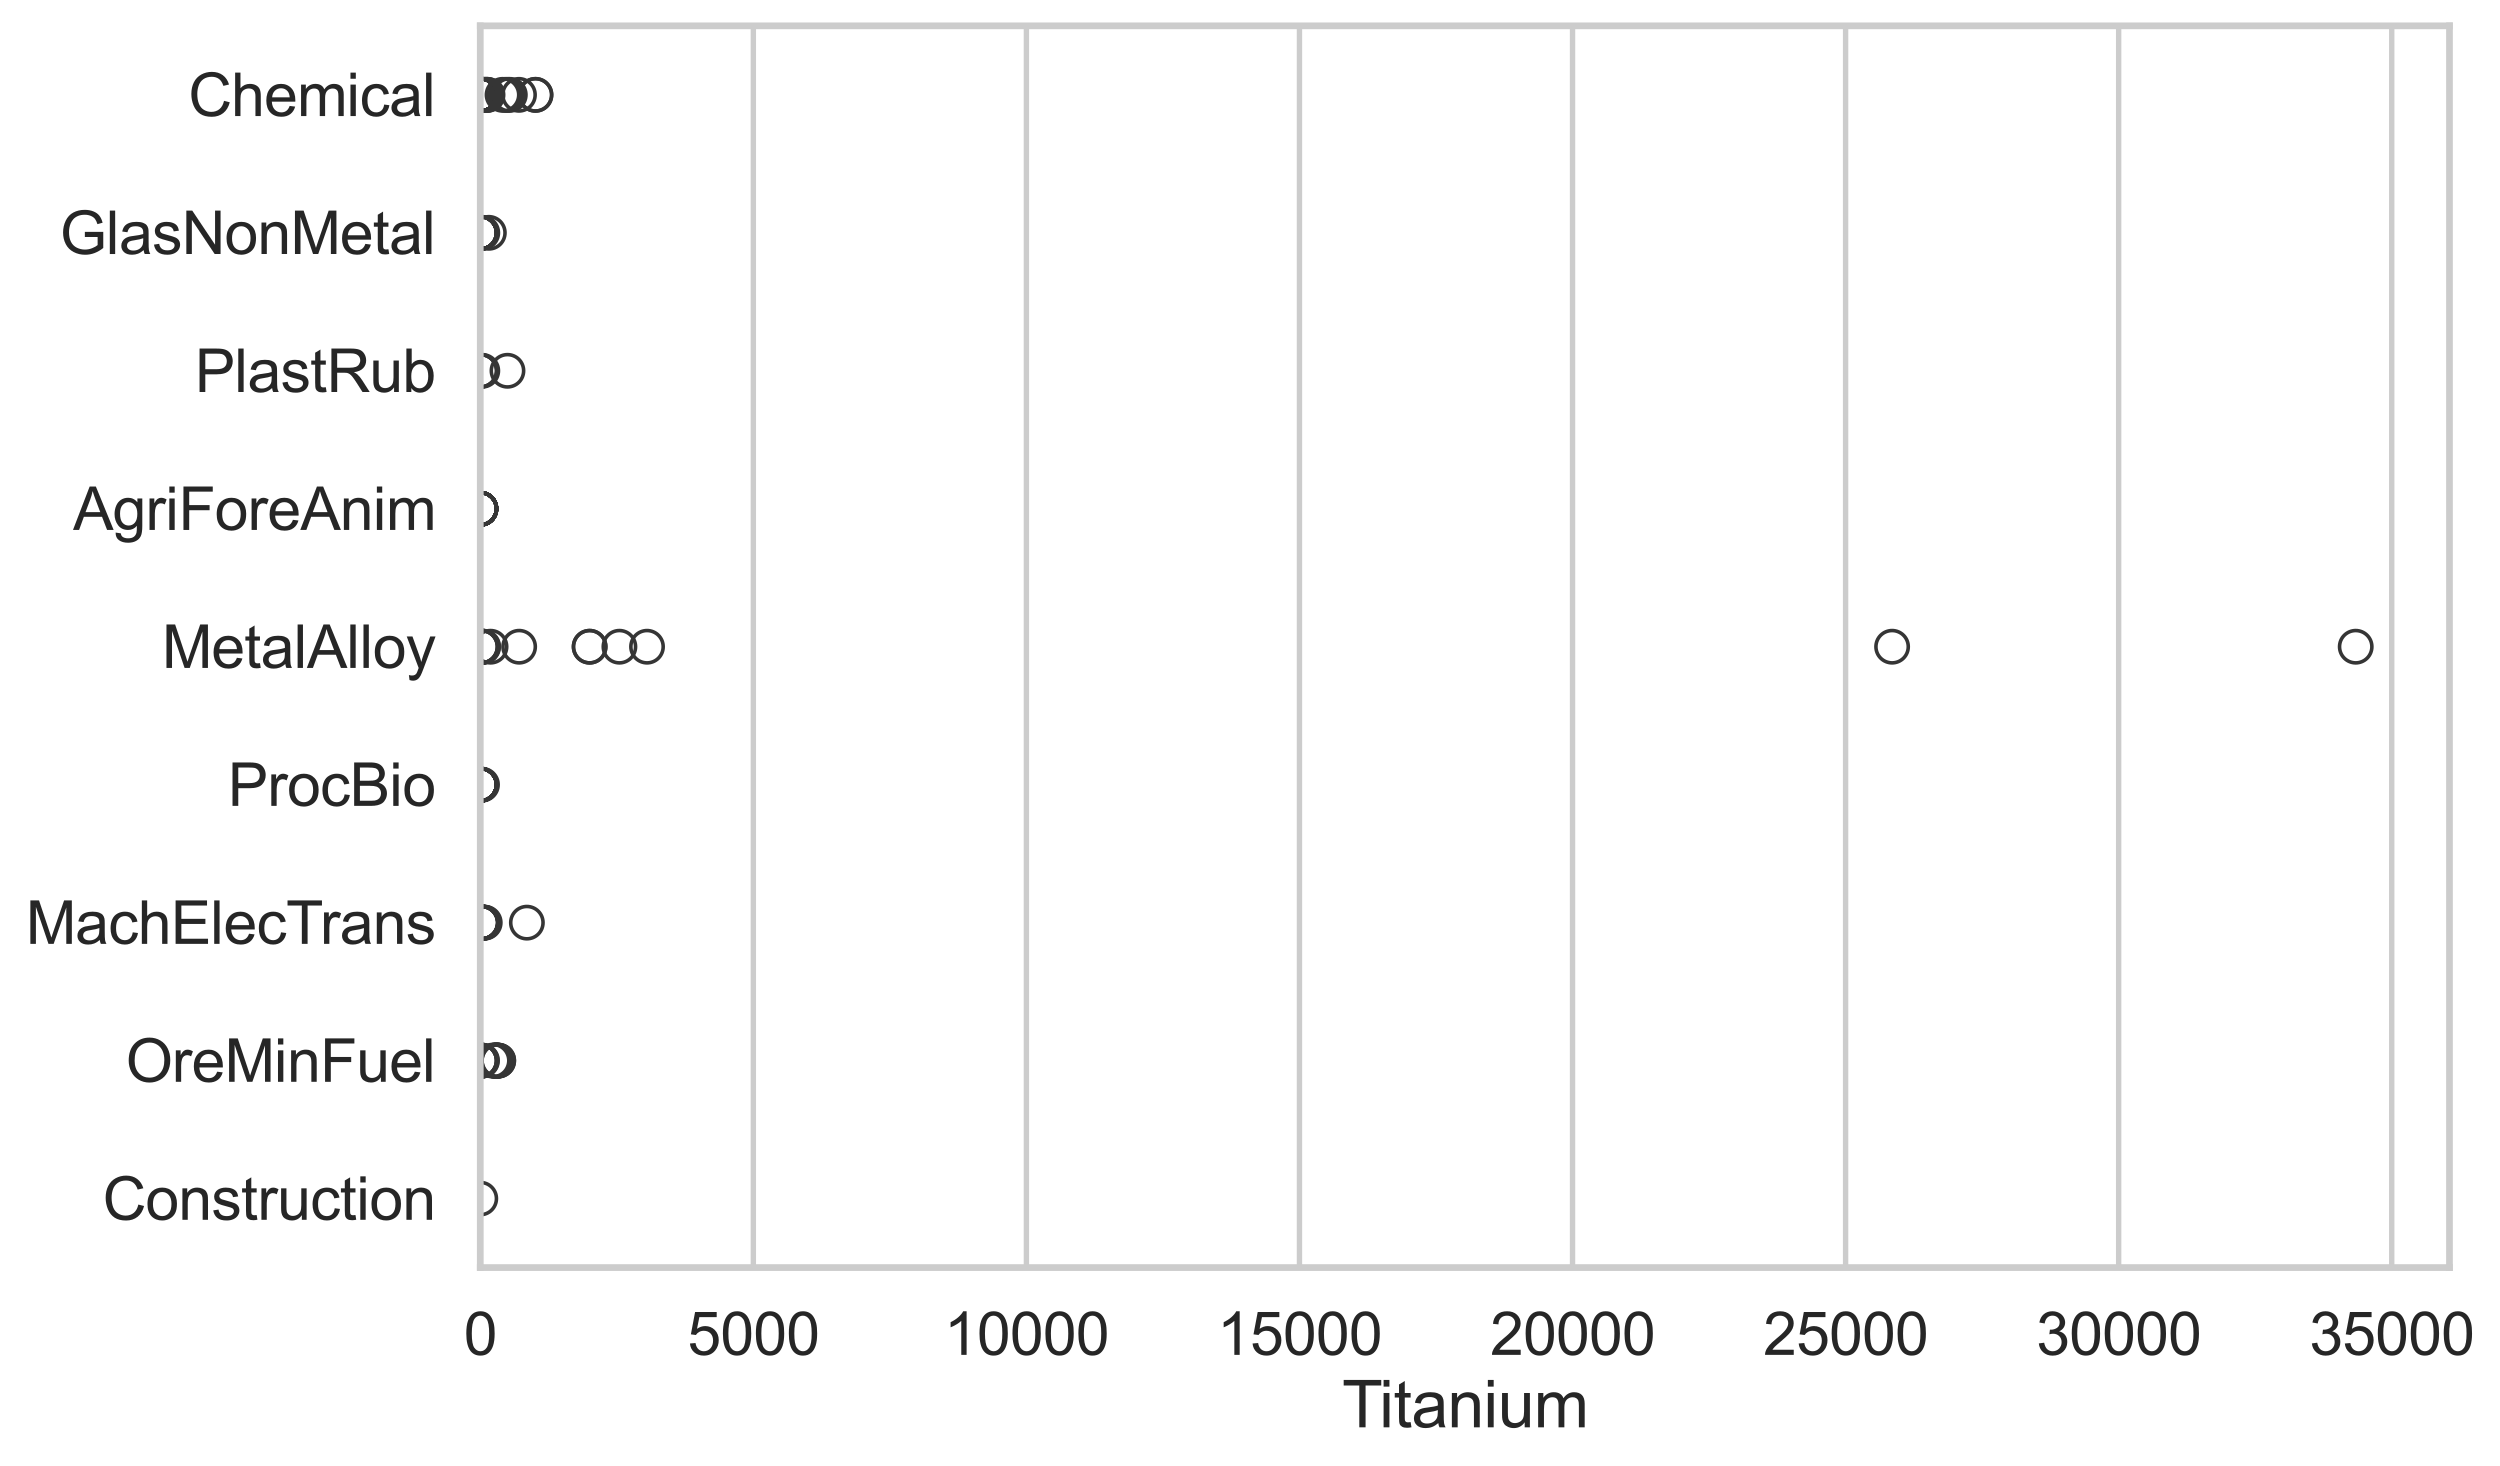 <?xml version="1.0" encoding="utf-8" standalone="no"?>
<!DOCTYPE svg PUBLIC "-//W3C//DTD SVG 1.1//EN"
  "http://www.w3.org/Graphics/SVG/1.1/DTD/svg11.dtd">
<svg xmlns:xlink="http://www.w3.org/1999/xlink" width="695.944pt" height="408.111pt" viewBox="0 0 695.944 408.111" xmlns="http://www.w3.org/2000/svg" version="1.1">
 <defs>
  <style type="text/css">*{stroke-linejoin: round; stroke-linecap: butt}</style>
 </defs>
 <g id="figure_1">
  <g id="patch_1">
   <path d="M 0 408.111 
L 695.944 408.111 
L 695.944 0 
L 0 0 
z
" style="fill: #ffffff"/>
  </g>
  <g id="axes_1">
   <g id="patch_2">
    <path d="M 133.697 352.86 
L 681.882 352.86 
L 681.882 7.2 
L 133.697 7.2 
z
" style="fill: #ffffff"/>
   </g>
   <g id="matplotlib.axis_1">
    <g id="xtick_1">
     <g id="line2d_1">
      <path d="M 133.697 352.86 
L 133.697 7.2 
" clip-path="url(#p9c23becd21)" style="fill: none; stroke: #cccccc; stroke-width: 1.5; stroke-linecap: round"/>
     </g>
     <g id="text_1">
      <!-- 0 -->
      <g style="fill: #262626" transform="translate(129.109 377.17) scale(0.165 -0.165)">
       <defs>
        <path id="ArialMT-30" d="M 266 2259 
Q 266 3072 433 3567 
Q 600 4063 929 4331 
Q 1259 4600 1759 4600 
Q 2128 4600 2406 4451 
Q 2684 4303 2865 4023 
Q 3047 3744 3150 3342 
Q 3253 2941 3253 2259 
Q 3253 1453 3087 958 
Q 2922 463 2592 192 
Q 2263 -78 1759 -78 
Q 1097 -78 719 397 
Q 266 969 266 2259 
z
M 844 2259 
Q 844 1131 1108 757 
Q 1372 384 1759 384 
Q 2147 384 2411 759 
Q 2675 1134 2675 2259 
Q 2675 3391 2411 3762 
Q 2147 4134 1753 4134 
Q 1366 4134 1134 3806 
Q 844 3388 844 2259 
z
" transform="scale(0.016)"/>
       </defs>
       <use xlink:href="#ArialMT-30"/>
      </g>
     </g>
    </g>
    <g id="xtick_2">
     <g id="line2d_2">
      <path d="M 209.712 352.86 
L 209.712 7.2 
" clip-path="url(#p9c23becd21)" style="fill: none; stroke: #cccccc; stroke-width: 1.5; stroke-linecap: round"/>
     </g>
     <g id="text_2">
      <!-- 5000 -->
      <g style="fill: #262626" transform="translate(191.361 377.17) scale(0.165 -0.165)">
       <defs>
        <path id="ArialMT-35" d="M 266 1200 
L 856 1250 
Q 922 819 1161 601 
Q 1400 384 1738 384 
Q 2144 384 2425 690 
Q 2706 997 2706 1503 
Q 2706 1984 2436 2262 
Q 2166 2541 1728 2541 
Q 1456 2541 1237 2417 
Q 1019 2294 894 2097 
L 366 2166 
L 809 4519 
L 3088 4519 
L 3088 3981 
L 1259 3981 
L 1013 2750 
Q 1425 3038 1878 3038 
Q 2478 3038 2890 2622 
Q 3303 2206 3303 1553 
Q 3303 931 2941 478 
Q 2500 -78 1738 -78 
Q 1113 -78 717 272 
Q 322 622 266 1200 
z
" transform="scale(0.016)"/>
       </defs>
       <use xlink:href="#ArialMT-35"/>
       <use xlink:href="#ArialMT-30" transform="translate(55.615 0)"/>
       <use xlink:href="#ArialMT-30" transform="translate(111.23 0)"/>
       <use xlink:href="#ArialMT-30" transform="translate(166.846 0)"/>
      </g>
     </g>
    </g>
    <g id="xtick_3">
     <g id="line2d_3">
      <path d="M 285.728 352.86 
L 285.728 7.2 
" clip-path="url(#p9c23becd21)" style="fill: none; stroke: #cccccc; stroke-width: 1.5; stroke-linecap: round"/>
     </g>
     <g id="text_3">
      <!-- 10000 -->
      <g style="fill: #262626" transform="translate(262.789 377.17) scale(0.165 -0.165)">
       <defs>
        <path id="ArialMT-31" d="M 2384 0 
L 1822 0 
L 1822 3584 
Q 1619 3391 1289 3197 
Q 959 3003 697 2906 
L 697 3450 
Q 1169 3672 1522 3987 
Q 1875 4303 2022 4600 
L 2384 4600 
L 2384 0 
z
" transform="scale(0.016)"/>
       </defs>
       <use xlink:href="#ArialMT-31"/>
       <use xlink:href="#ArialMT-30" transform="translate(55.615 0)"/>
       <use xlink:href="#ArialMT-30" transform="translate(111.23 0)"/>
       <use xlink:href="#ArialMT-30" transform="translate(166.846 0)"/>
       <use xlink:href="#ArialMT-30" transform="translate(222.461 0)"/>
      </g>
     </g>
    </g>
    <g id="xtick_4">
     <g id="line2d_4">
      <path d="M 361.743 352.86 
L 361.743 7.2 
" clip-path="url(#p9c23becd21)" style="fill: none; stroke: #cccccc; stroke-width: 1.5; stroke-linecap: round"/>
     </g>
     <g id="text_4">
      <!-- 15000 -->
      <g style="fill: #262626" transform="translate(338.804 377.17) scale(0.165 -0.165)">
       <use xlink:href="#ArialMT-31"/>
       <use xlink:href="#ArialMT-35" transform="translate(55.615 0)"/>
       <use xlink:href="#ArialMT-30" transform="translate(111.23 0)"/>
       <use xlink:href="#ArialMT-30" transform="translate(166.846 0)"/>
       <use xlink:href="#ArialMT-30" transform="translate(222.461 0)"/>
      </g>
     </g>
    </g>
    <g id="xtick_5">
     <g id="line2d_5">
      <path d="M 437.759 352.86 
L 437.759 7.2 
" clip-path="url(#p9c23becd21)" style="fill: none; stroke: #cccccc; stroke-width: 1.5; stroke-linecap: round"/>
     </g>
     <g id="text_5">
      <!-- 20000 -->
      <g style="fill: #262626" transform="translate(414.82 377.17) scale(0.165 -0.165)">
       <defs>
        <path id="ArialMT-32" d="M 3222 541 
L 3222 0 
L 194 0 
Q 188 203 259 391 
Q 375 700 629 1000 
Q 884 1300 1366 1694 
Q 2113 2306 2375 2664 
Q 2638 3022 2638 3341 
Q 2638 3675 2398 3904 
Q 2159 4134 1775 4134 
Q 1369 4134 1125 3890 
Q 881 3647 878 3216 
L 300 3275 
Q 359 3922 746 4261 
Q 1134 4600 1788 4600 
Q 2447 4600 2831 4234 
Q 3216 3869 3216 3328 
Q 3216 3053 3103 2787 
Q 2991 2522 2730 2228 
Q 2469 1934 1863 1422 
Q 1356 997 1212 845 
Q 1069 694 975 541 
L 3222 541 
z
" transform="scale(0.016)"/>
       </defs>
       <use xlink:href="#ArialMT-32"/>
       <use xlink:href="#ArialMT-30" transform="translate(55.615 0)"/>
       <use xlink:href="#ArialMT-30" transform="translate(111.23 0)"/>
       <use xlink:href="#ArialMT-30" transform="translate(166.846 0)"/>
       <use xlink:href="#ArialMT-30" transform="translate(222.461 0)"/>
      </g>
     </g>
    </g>
    <g id="xtick_6">
     <g id="line2d_6">
      <path d="M 513.774 352.86 
L 513.774 7.2 
" clip-path="url(#p9c23becd21)" style="fill: none; stroke: #cccccc; stroke-width: 1.5; stroke-linecap: round"/>
     </g>
     <g id="text_6">
      <!-- 25000 -->
      <g style="fill: #262626" transform="translate(490.835 377.17) scale(0.165 -0.165)">
       <use xlink:href="#ArialMT-32"/>
       <use xlink:href="#ArialMT-35" transform="translate(55.615 0)"/>
       <use xlink:href="#ArialMT-30" transform="translate(111.23 0)"/>
       <use xlink:href="#ArialMT-30" transform="translate(166.846 0)"/>
       <use xlink:href="#ArialMT-30" transform="translate(222.461 0)"/>
      </g>
     </g>
    </g>
    <g id="xtick_7">
     <g id="line2d_7">
      <path d="M 589.789 352.86 
L 589.789 7.2 
" clip-path="url(#p9c23becd21)" style="fill: none; stroke: #cccccc; stroke-width: 1.5; stroke-linecap: round"/>
     </g>
     <g id="text_7">
      <!-- 30000 -->
      <g style="fill: #262626" transform="translate(566.851 377.17) scale(0.165 -0.165)">
       <defs>
        <path id="ArialMT-33" d="M 269 1209 
L 831 1284 
Q 928 806 1161 595 
Q 1394 384 1728 384 
Q 2125 384 2398 659 
Q 2672 934 2672 1341 
Q 2672 1728 2419 1979 
Q 2166 2231 1775 2231 
Q 1616 2231 1378 2169 
L 1441 2663 
Q 1497 2656 1531 2656 
Q 1891 2656 2178 2843 
Q 2466 3031 2466 3422 
Q 2466 3731 2256 3934 
Q 2047 4138 1716 4138 
Q 1388 4138 1169 3931 
Q 950 3725 888 3313 
L 325 3413 
Q 428 3978 793 4289 
Q 1159 4600 1703 4600 
Q 2078 4600 2393 4439 
Q 2709 4278 2876 4000 
Q 3044 3722 3044 3409 
Q 3044 3113 2884 2869 
Q 2725 2625 2413 2481 
Q 2819 2388 3044 2092 
Q 3269 1797 3269 1353 
Q 3269 753 2831 336 
Q 2394 -81 1725 -81 
Q 1122 -81 723 278 
Q 325 638 269 1209 
z
" transform="scale(0.016)"/>
       </defs>
       <use xlink:href="#ArialMT-33"/>
       <use xlink:href="#ArialMT-30" transform="translate(55.615 0)"/>
       <use xlink:href="#ArialMT-30" transform="translate(111.23 0)"/>
       <use xlink:href="#ArialMT-30" transform="translate(166.846 0)"/>
       <use xlink:href="#ArialMT-30" transform="translate(222.461 0)"/>
      </g>
     </g>
    </g>
    <g id="xtick_8">
     <g id="line2d_8">
      <path d="M 665.805 352.86 
L 665.805 7.2 
" clip-path="url(#p9c23becd21)" style="fill: none; stroke: #cccccc; stroke-width: 1.5; stroke-linecap: round"/>
     </g>
     <g id="text_8">
      <!-- 35000 -->
      <g style="fill: #262626" transform="translate(642.866 377.17) scale(0.165 -0.165)">
       <use xlink:href="#ArialMT-33"/>
       <use xlink:href="#ArialMT-35" transform="translate(55.615 0)"/>
       <use xlink:href="#ArialMT-30" transform="translate(111.23 0)"/>
       <use xlink:href="#ArialMT-30" transform="translate(166.846 0)"/>
       <use xlink:href="#ArialMT-30" transform="translate(222.461 0)"/>
      </g>
     </g>
    </g>
    <g id="text_9">
     <!-- Titanium -->
     <g style="fill: #262626" transform="translate(373.619 397.334) scale(0.18 -0.18)">
      <defs>
       <path id="ArialMT-54" d="M 1659 0 
L 1659 4041 
L 150 4041 
L 150 4581 
L 3781 4581 
L 3781 4041 
L 2266 4041 
L 2266 0 
L 1659 0 
z
" transform="scale(0.016)"/>
       <path id="ArialMT-69" d="M 425 3934 
L 425 4581 
L 988 4581 
L 988 3934 
L 425 3934 
z
M 425 0 
L 425 3319 
L 988 3319 
L 988 0 
L 425 0 
z
" transform="scale(0.016)"/>
       <path id="ArialMT-74" d="M 1650 503 
L 1731 6 
Q 1494 -44 1306 -44 
Q 1000 -44 831 53 
Q 663 150 594 308 
Q 525 466 525 972 
L 525 2881 
L 113 2881 
L 113 3319 
L 525 3319 
L 525 4141 
L 1084 4478 
L 1084 3319 
L 1650 3319 
L 1650 2881 
L 1084 2881 
L 1084 941 
Q 1084 700 1114 631 
Q 1144 563 1211 522 
Q 1278 481 1403 481 
Q 1497 481 1650 503 
z
" transform="scale(0.016)"/>
       <path id="ArialMT-61" d="M 2588 409 
Q 2275 144 1986 34 
Q 1697 -75 1366 -75 
Q 819 -75 525 192 
Q 231 459 231 875 
Q 231 1119 342 1320 
Q 453 1522 633 1644 
Q 813 1766 1038 1828 
Q 1203 1872 1538 1913 
Q 2219 1994 2541 2106 
Q 2544 2222 2544 2253 
Q 2544 2597 2384 2738 
Q 2169 2928 1744 2928 
Q 1347 2928 1158 2789 
Q 969 2650 878 2297 
L 328 2372 
Q 403 2725 575 2942 
Q 747 3159 1072 3276 
Q 1397 3394 1825 3394 
Q 2250 3394 2515 3294 
Q 2781 3194 2906 3042 
Q 3031 2891 3081 2659 
Q 3109 2516 3109 2141 
L 3109 1391 
Q 3109 606 3145 398 
Q 3181 191 3288 0 
L 2700 0 
Q 2613 175 2588 409 
z
M 2541 1666 
Q 2234 1541 1622 1453 
Q 1275 1403 1131 1340 
Q 988 1278 909 1158 
Q 831 1038 831 891 
Q 831 666 1001 516 
Q 1172 366 1500 366 
Q 1825 366 2078 508 
Q 2331 650 2450 897 
Q 2541 1088 2541 1459 
L 2541 1666 
z
" transform="scale(0.016)"/>
       <path id="ArialMT-6e" d="M 422 0 
L 422 3319 
L 928 3319 
L 928 2847 
Q 1294 3394 1984 3394 
Q 2284 3394 2536 3286 
Q 2788 3178 2913 3003 
Q 3038 2828 3088 2588 
Q 3119 2431 3119 2041 
L 3119 0 
L 2556 0 
L 2556 2019 
Q 2556 2363 2490 2533 
Q 2425 2703 2258 2804 
Q 2091 2906 1866 2906 
Q 1506 2906 1245 2678 
Q 984 2450 984 1813 
L 984 0 
L 422 0 
z
" transform="scale(0.016)"/>
       <path id="ArialMT-75" d="M 2597 0 
L 2597 488 
Q 2209 -75 1544 -75 
Q 1250 -75 995 37 
Q 741 150 617 320 
Q 494 491 444 738 
Q 409 903 409 1263 
L 409 3319 
L 972 3319 
L 972 1478 
Q 972 1038 1006 884 
Q 1059 663 1231 536 
Q 1403 409 1656 409 
Q 1909 409 2131 539 
Q 2353 669 2445 892 
Q 2538 1116 2538 1541 
L 2538 3319 
L 3100 3319 
L 3100 0 
L 2597 0 
z
" transform="scale(0.016)"/>
       <path id="ArialMT-6d" d="M 422 0 
L 422 3319 
L 925 3319 
L 925 2853 
Q 1081 3097 1340 3245 
Q 1600 3394 1931 3394 
Q 2300 3394 2536 3241 
Q 2772 3088 2869 2813 
Q 3263 3394 3894 3394 
Q 4388 3394 4653 3120 
Q 4919 2847 4919 2278 
L 4919 0 
L 4359 0 
L 4359 2091 
Q 4359 2428 4304 2576 
Q 4250 2725 4106 2815 
Q 3963 2906 3769 2906 
Q 3419 2906 3187 2673 
Q 2956 2441 2956 1928 
L 2956 0 
L 2394 0 
L 2394 2156 
Q 2394 2531 2256 2718 
Q 2119 2906 1806 2906 
Q 1569 2906 1367 2781 
Q 1166 2656 1075 2415 
Q 984 2175 984 1722 
L 984 0 
L 422 0 
z
" transform="scale(0.016)"/>
      </defs>
      <use xlink:href="#ArialMT-54"/>
      <use xlink:href="#ArialMT-69" transform="translate(57.334 0)"/>
      <use xlink:href="#ArialMT-74" transform="translate(79.551 0)"/>
      <use xlink:href="#ArialMT-61" transform="translate(107.334 0)"/>
      <use xlink:href="#ArialMT-6e" transform="translate(162.949 0)"/>
      <use xlink:href="#ArialMT-69" transform="translate(218.564 0)"/>
      <use xlink:href="#ArialMT-75" transform="translate(240.781 0)"/>
      <use xlink:href="#ArialMT-6d" transform="translate(296.396 0)"/>
     </g>
    </g>
   </g>
   <g id="matplotlib.axis_2">
    <g id="ytick_1">
     <g id="text_10">
      <!-- Chemical -->
      <g style="fill: #262626" transform="translate(52.428 32.309) scale(0.165 -0.165)">
       <defs>
        <path id="ArialMT-43" d="M 3763 1606 
L 4369 1453 
Q 4178 706 3683 314 
Q 3188 -78 2472 -78 
Q 1731 -78 1267 223 
Q 803 525 561 1097 
Q 319 1669 319 2325 
Q 319 3041 592 3573 
Q 866 4106 1370 4382 
Q 1875 4659 2481 4659 
Q 3169 4659 3637 4309 
Q 4106 3959 4291 3325 
L 3694 3184 
Q 3534 3684 3231 3912 
Q 2928 4141 2469 4141 
Q 1941 4141 1586 3887 
Q 1231 3634 1087 3207 
Q 944 2781 944 2328 
Q 944 1744 1114 1308 
Q 1284 872 1643 656 
Q 2003 441 2422 441 
Q 2931 441 3284 734 
Q 3638 1028 3763 1606 
z
" transform="scale(0.016)"/>
        <path id="ArialMT-68" d="M 422 0 
L 422 4581 
L 984 4581 
L 984 2938 
Q 1378 3394 1978 3394 
Q 2347 3394 2619 3248 
Q 2891 3103 3008 2847 
Q 3125 2591 3125 2103 
L 3125 0 
L 2563 0 
L 2563 2103 
Q 2563 2525 2380 2717 
Q 2197 2909 1863 2909 
Q 1613 2909 1392 2779 
Q 1172 2650 1078 2428 
Q 984 2206 984 1816 
L 984 0 
L 422 0 
z
" transform="scale(0.016)"/>
        <path id="ArialMT-65" d="M 2694 1069 
L 3275 997 
Q 3138 488 2766 206 
Q 2394 -75 1816 -75 
Q 1088 -75 661 373 
Q 234 822 234 1631 
Q 234 2469 665 2931 
Q 1097 3394 1784 3394 
Q 2450 3394 2872 2941 
Q 3294 2488 3294 1666 
Q 3294 1616 3291 1516 
L 816 1516 
Q 847 969 1125 678 
Q 1403 388 1819 388 
Q 2128 388 2347 550 
Q 2566 713 2694 1069 
z
M 847 1978 
L 2700 1978 
Q 2663 2397 2488 2606 
Q 2219 2931 1791 2931 
Q 1403 2931 1139 2672 
Q 875 2413 847 1978 
z
" transform="scale(0.016)"/>
        <path id="ArialMT-63" d="M 2588 1216 
L 3141 1144 
Q 3050 572 2676 248 
Q 2303 -75 1759 -75 
Q 1078 -75 664 370 
Q 250 816 250 1647 
Q 250 2184 428 2587 
Q 606 2991 970 3192 
Q 1334 3394 1763 3394 
Q 2303 3394 2647 3120 
Q 2991 2847 3088 2344 
L 2541 2259 
Q 2463 2594 2264 2762 
Q 2066 2931 1784 2931 
Q 1359 2931 1093 2626 
Q 828 2322 828 1663 
Q 828 994 1084 691 
Q 1341 388 1753 388 
Q 2084 388 2306 591 
Q 2528 794 2588 1216 
z
" transform="scale(0.016)"/>
        <path id="ArialMT-6c" d="M 409 0 
L 409 4581 
L 972 4581 
L 972 0 
L 409 0 
z
" transform="scale(0.016)"/>
       </defs>
       <use xlink:href="#ArialMT-43"/>
       <use xlink:href="#ArialMT-68" transform="translate(72.217 0)"/>
       <use xlink:href="#ArialMT-65" transform="translate(127.832 0)"/>
       <use xlink:href="#ArialMT-6d" transform="translate(183.447 0)"/>
       <use xlink:href="#ArialMT-69" transform="translate(266.748 0)"/>
       <use xlink:href="#ArialMT-63" transform="translate(288.965 0)"/>
       <use xlink:href="#ArialMT-61" transform="translate(338.965 0)"/>
       <use xlink:href="#ArialMT-6c" transform="translate(394.58 0)"/>
      </g>
     </g>
    </g>
    <g id="ytick_2">
     <g id="text_11">
      <!-- GlasNonMetal -->
      <g style="fill: #262626" transform="translate(16.659 70.715) scale(0.165 -0.165)">
       <defs>
        <path id="ArialMT-47" d="M 2638 1797 
L 2638 2334 
L 4578 2338 
L 4578 638 
Q 4131 281 3656 101 
Q 3181 -78 2681 -78 
Q 2006 -78 1454 211 
Q 903 500 622 1047 
Q 341 1594 341 2269 
Q 341 2938 620 3517 
Q 900 4097 1425 4378 
Q 1950 4659 2634 4659 
Q 3131 4659 3532 4498 
Q 3934 4338 4162 4050 
Q 4391 3763 4509 3300 
L 3963 3150 
Q 3859 3500 3706 3700 
Q 3553 3900 3268 4020 
Q 2984 4141 2638 4141 
Q 2222 4141 1919 4014 
Q 1616 3888 1430 3681 
Q 1244 3475 1141 3228 
Q 966 2803 966 2306 
Q 966 1694 1177 1281 
Q 1388 869 1791 669 
Q 2194 469 2647 469 
Q 3041 469 3416 620 
Q 3791 772 3984 944 
L 3984 1797 
L 2638 1797 
z
" transform="scale(0.016)"/>
        <path id="ArialMT-73" d="M 197 991 
L 753 1078 
Q 800 744 1014 566 
Q 1228 388 1613 388 
Q 2000 388 2187 545 
Q 2375 703 2375 916 
Q 2375 1106 2209 1216 
Q 2094 1291 1634 1406 
Q 1016 1563 777 1677 
Q 538 1791 414 1992 
Q 291 2194 291 2438 
Q 291 2659 392 2848 
Q 494 3038 669 3163 
Q 800 3259 1026 3326 
Q 1253 3394 1513 3394 
Q 1903 3394 2198 3281 
Q 2494 3169 2634 2976 
Q 2775 2784 2828 2463 
L 2278 2388 
Q 2241 2644 2061 2787 
Q 1881 2931 1553 2931 
Q 1166 2931 1000 2803 
Q 834 2675 834 2503 
Q 834 2394 903 2306 
Q 972 2216 1119 2156 
Q 1203 2125 1616 2013 
Q 2213 1853 2448 1751 
Q 2684 1650 2818 1456 
Q 2953 1263 2953 975 
Q 2953 694 2789 445 
Q 2625 197 2315 61 
Q 2006 -75 1616 -75 
Q 969 -75 630 194 
Q 291 463 197 991 
z
" transform="scale(0.016)"/>
        <path id="ArialMT-4e" d="M 488 0 
L 488 4581 
L 1109 4581 
L 3516 984 
L 3516 4581 
L 4097 4581 
L 4097 0 
L 3475 0 
L 1069 3600 
L 1069 0 
L 488 0 
z
" transform="scale(0.016)"/>
        <path id="ArialMT-6f" d="M 213 1659 
Q 213 2581 725 3025 
Q 1153 3394 1769 3394 
Q 2453 3394 2887 2945 
Q 3322 2497 3322 1706 
Q 3322 1066 3130 698 
Q 2938 331 2570 128 
Q 2203 -75 1769 -75 
Q 1072 -75 642 372 
Q 213 819 213 1659 
z
M 791 1659 
Q 791 1022 1069 705 
Q 1347 388 1769 388 
Q 2188 388 2466 706 
Q 2744 1025 2744 1678 
Q 2744 2294 2464 2611 
Q 2184 2928 1769 2928 
Q 1347 2928 1069 2612 
Q 791 2297 791 1659 
z
" transform="scale(0.016)"/>
        <path id="ArialMT-4d" d="M 475 0 
L 475 4581 
L 1388 4581 
L 2472 1338 
Q 2622 884 2691 659 
Q 2769 909 2934 1394 
L 4031 4581 
L 4847 4581 
L 4847 0 
L 4263 0 
L 4263 3834 
L 2931 0 
L 2384 0 
L 1059 3900 
L 1059 0 
L 475 0 
z
" transform="scale(0.016)"/>
       </defs>
       <use xlink:href="#ArialMT-47"/>
       <use xlink:href="#ArialMT-6c" transform="translate(77.783 0)"/>
       <use xlink:href="#ArialMT-61" transform="translate(100 0)"/>
       <use xlink:href="#ArialMT-73" transform="translate(155.615 0)"/>
       <use xlink:href="#ArialMT-4e" transform="translate(205.615 0)"/>
       <use xlink:href="#ArialMT-6f" transform="translate(277.832 0)"/>
       <use xlink:href="#ArialMT-6e" transform="translate(333.447 0)"/>
       <use xlink:href="#ArialMT-4d" transform="translate(389.062 0)"/>
       <use xlink:href="#ArialMT-65" transform="translate(472.363 0)"/>
       <use xlink:href="#ArialMT-74" transform="translate(527.979 0)"/>
       <use xlink:href="#ArialMT-61" transform="translate(555.762 0)"/>
       <use xlink:href="#ArialMT-6c" transform="translate(611.377 0)"/>
      </g>
     </g>
    </g>
    <g id="ytick_3">
     <g id="text_12">
      <!-- PlastRub -->
      <g style="fill: #262626" transform="translate(54.248 109.122) scale(0.165 -0.165)">
       <defs>
        <path id="ArialMT-50" d="M 494 0 
L 494 4581 
L 2222 4581 
Q 2678 4581 2919 4538 
Q 3256 4481 3484 4323 
Q 3713 4166 3852 3881 
Q 3991 3597 3991 3256 
Q 3991 2672 3619 2267 
Q 3247 1863 2275 1863 
L 1100 1863 
L 1100 0 
L 494 0 
z
M 1100 2403 
L 2284 2403 
Q 2872 2403 3119 2622 
Q 3366 2841 3366 3238 
Q 3366 3525 3220 3729 
Q 3075 3934 2838 4000 
Q 2684 4041 2272 4041 
L 1100 4041 
L 1100 2403 
z
" transform="scale(0.016)"/>
        <path id="ArialMT-52" d="M 503 0 
L 503 4581 
L 2534 4581 
Q 3147 4581 3465 4457 
Q 3784 4334 3975 4021 
Q 4166 3709 4166 3331 
Q 4166 2844 3850 2509 
Q 3534 2175 2875 2084 
Q 3116 1969 3241 1856 
Q 3506 1613 3744 1247 
L 4541 0 
L 3778 0 
L 3172 953 
Q 2906 1366 2734 1584 
Q 2563 1803 2427 1890 
Q 2291 1978 2150 2013 
Q 2047 2034 1813 2034 
L 1109 2034 
L 1109 0 
L 503 0 
z
M 1109 2559 
L 2413 2559 
Q 2828 2559 3062 2645 
Q 3297 2731 3419 2920 
Q 3541 3109 3541 3331 
Q 3541 3656 3305 3865 
Q 3069 4075 2559 4075 
L 1109 4075 
L 1109 2559 
z
" transform="scale(0.016)"/>
        <path id="ArialMT-62" d="M 941 0 
L 419 0 
L 419 4581 
L 981 4581 
L 981 2947 
Q 1338 3394 1891 3394 
Q 2197 3394 2470 3270 
Q 2744 3147 2920 2923 
Q 3097 2700 3197 2384 
Q 3297 2069 3297 1709 
Q 3297 856 2875 390 
Q 2453 -75 1863 -75 
Q 1275 -75 941 416 
L 941 0 
z
M 934 1684 
Q 934 1088 1097 822 
Q 1363 388 1816 388 
Q 2184 388 2453 708 
Q 2722 1028 2722 1663 
Q 2722 2313 2464 2622 
Q 2206 2931 1841 2931 
Q 1472 2931 1203 2611 
Q 934 2291 934 1684 
z
" transform="scale(0.016)"/>
       </defs>
       <use xlink:href="#ArialMT-50"/>
       <use xlink:href="#ArialMT-6c" transform="translate(66.699 0)"/>
       <use xlink:href="#ArialMT-61" transform="translate(88.916 0)"/>
       <use xlink:href="#ArialMT-73" transform="translate(144.531 0)"/>
       <use xlink:href="#ArialMT-74" transform="translate(194.531 0)"/>
       <use xlink:href="#ArialMT-52" transform="translate(222.314 0)"/>
       <use xlink:href="#ArialMT-75" transform="translate(294.531 0)"/>
       <use xlink:href="#ArialMT-62" transform="translate(350.146 0)"/>
      </g>
     </g>
    </g>
    <g id="ytick_4">
     <g id="text_13">
      <!-- AgriForeAnim -->
      <g style="fill: #262626" transform="translate(20.341 147.529) scale(0.165 -0.165)">
       <defs>
        <path id="ArialMT-41" d="M -9 0 
L 1750 4581 
L 2403 4581 
L 4278 0 
L 3588 0 
L 3053 1388 
L 1138 1388 
L 634 0 
L -9 0 
z
M 1313 1881 
L 2866 1881 
L 2388 3150 
Q 2169 3728 2063 4100 
Q 1975 3659 1816 3225 
L 1313 1881 
z
" transform="scale(0.016)"/>
        <path id="ArialMT-67" d="M 319 -275 
L 866 -356 
Q 900 -609 1056 -725 
Q 1266 -881 1628 -881 
Q 2019 -881 2231 -725 
Q 2444 -569 2519 -288 
Q 2563 -116 2559 434 
Q 2191 0 1641 0 
Q 956 0 581 494 
Q 206 988 206 1678 
Q 206 2153 378 2554 
Q 550 2956 876 3175 
Q 1203 3394 1644 3394 
Q 2231 3394 2613 2919 
L 2613 3319 
L 3131 3319 
L 3131 450 
Q 3131 -325 2973 -648 
Q 2816 -972 2473 -1159 
Q 2131 -1347 1631 -1347 
Q 1038 -1347 672 -1080 
Q 306 -813 319 -275 
z
M 784 1719 
Q 784 1066 1043 766 
Q 1303 466 1694 466 
Q 2081 466 2343 764 
Q 2606 1063 2606 1700 
Q 2606 2309 2336 2618 
Q 2066 2928 1684 2928 
Q 1309 2928 1046 2623 
Q 784 2319 784 1719 
z
" transform="scale(0.016)"/>
        <path id="ArialMT-72" d="M 416 0 
L 416 3319 
L 922 3319 
L 922 2816 
Q 1116 3169 1280 3281 
Q 1444 3394 1641 3394 
Q 1925 3394 2219 3213 
L 2025 2691 
Q 1819 2813 1613 2813 
Q 1428 2813 1281 2702 
Q 1134 2591 1072 2394 
Q 978 2094 978 1738 
L 978 0 
L 416 0 
z
" transform="scale(0.016)"/>
        <path id="ArialMT-46" d="M 525 0 
L 525 4581 
L 3616 4581 
L 3616 4041 
L 1131 4041 
L 1131 2622 
L 3281 2622 
L 3281 2081 
L 1131 2081 
L 1131 0 
L 525 0 
z
" transform="scale(0.016)"/>
       </defs>
       <use xlink:href="#ArialMT-41"/>
       <use xlink:href="#ArialMT-67" transform="translate(66.699 0)"/>
       <use xlink:href="#ArialMT-72" transform="translate(122.314 0)"/>
       <use xlink:href="#ArialMT-69" transform="translate(155.615 0)"/>
       <use xlink:href="#ArialMT-46" transform="translate(177.832 0)"/>
       <use xlink:href="#ArialMT-6f" transform="translate(238.916 0)"/>
       <use xlink:href="#ArialMT-72" transform="translate(294.531 0)"/>
       <use xlink:href="#ArialMT-65" transform="translate(327.832 0)"/>
       <use xlink:href="#ArialMT-41" transform="translate(383.447 0)"/>
       <use xlink:href="#ArialMT-6e" transform="translate(450.146 0)"/>
       <use xlink:href="#ArialMT-69" transform="translate(505.762 0)"/>
       <use xlink:href="#ArialMT-6d" transform="translate(527.979 0)"/>
      </g>
     </g>
    </g>
    <g id="ytick_5">
     <g id="text_14">
      <!-- MetalAlloy -->
      <g style="fill: #262626" transform="translate(45.088 185.935) scale(0.165 -0.165)">
       <defs>
        <path id="ArialMT-79" d="M 397 -1278 
L 334 -750 
Q 519 -800 656 -800 
Q 844 -800 956 -737 
Q 1069 -675 1141 -563 
Q 1194 -478 1313 -144 
Q 1328 -97 1363 -6 
L 103 3319 
L 709 3319 
L 1400 1397 
Q 1534 1031 1641 628 
Q 1738 1016 1872 1384 
L 2581 3319 
L 3144 3319 
L 1881 -56 
Q 1678 -603 1566 -809 
Q 1416 -1088 1222 -1217 
Q 1028 -1347 759 -1347 
Q 597 -1347 397 -1278 
z
" transform="scale(0.016)"/>
       </defs>
       <use xlink:href="#ArialMT-4d"/>
       <use xlink:href="#ArialMT-65" transform="translate(83.301 0)"/>
       <use xlink:href="#ArialMT-74" transform="translate(138.916 0)"/>
       <use xlink:href="#ArialMT-61" transform="translate(166.699 0)"/>
       <use xlink:href="#ArialMT-6c" transform="translate(222.314 0)"/>
       <use xlink:href="#ArialMT-41" transform="translate(244.531 0)"/>
       <use xlink:href="#ArialMT-6c" transform="translate(311.23 0)"/>
       <use xlink:href="#ArialMT-6c" transform="translate(333.447 0)"/>
       <use xlink:href="#ArialMT-6f" transform="translate(355.664 0)"/>
       <use xlink:href="#ArialMT-79" transform="translate(411.279 0)"/>
      </g>
     </g>
    </g>
    <g id="ytick_6">
     <g id="text_15">
      <!-- ProcBio -->
      <g style="fill: #262626" transform="translate(63.424 224.342) scale(0.165 -0.165)">
       <defs>
        <path id="ArialMT-42" d="M 469 0 
L 469 4581 
L 2188 4581 
Q 2713 4581 3030 4442 
Q 3347 4303 3526 4014 
Q 3706 3725 3706 3409 
Q 3706 3116 3547 2856 
Q 3388 2597 3066 2438 
Q 3481 2316 3704 2022 
Q 3928 1728 3928 1328 
Q 3928 1006 3792 729 
Q 3656 453 3456 303 
Q 3256 153 2954 76 
Q 2653 0 2216 0 
L 469 0 
z
M 1075 2656 
L 2066 2656 
Q 2469 2656 2644 2709 
Q 2875 2778 2992 2937 
Q 3109 3097 3109 3338 
Q 3109 3566 3000 3739 
Q 2891 3913 2687 3977 
Q 2484 4041 1991 4041 
L 1075 4041 
L 1075 2656 
z
M 1075 541 
L 2216 541 
Q 2509 541 2628 563 
Q 2838 600 2978 687 
Q 3119 775 3209 942 
Q 3300 1109 3300 1328 
Q 3300 1584 3169 1773 
Q 3038 1963 2805 2039 
Q 2572 2116 2134 2116 
L 1075 2116 
L 1075 541 
z
" transform="scale(0.016)"/>
       </defs>
       <use xlink:href="#ArialMT-50"/>
       <use xlink:href="#ArialMT-72" transform="translate(66.699 0)"/>
       <use xlink:href="#ArialMT-6f" transform="translate(100 0)"/>
       <use xlink:href="#ArialMT-63" transform="translate(155.615 0)"/>
       <use xlink:href="#ArialMT-42" transform="translate(205.615 0)"/>
       <use xlink:href="#ArialMT-69" transform="translate(272.314 0)"/>
       <use xlink:href="#ArialMT-6f" transform="translate(294.531 0)"/>
      </g>
     </g>
    </g>
    <g id="ytick_7">
     <g id="text_16">
      <!-- MachElecTrans -->
      <g style="fill: #262626" transform="translate(7.2 262.749) scale(0.165 -0.165)">
       <defs>
        <path id="ArialMT-45" d="M 506 0 
L 506 4581 
L 3819 4581 
L 3819 4041 
L 1113 4041 
L 1113 2638 
L 3647 2638 
L 3647 2100 
L 1113 2100 
L 1113 541 
L 3925 541 
L 3925 0 
L 506 0 
z
" transform="scale(0.016)"/>
       </defs>
       <use xlink:href="#ArialMT-4d"/>
       <use xlink:href="#ArialMT-61" transform="translate(83.301 0)"/>
       <use xlink:href="#ArialMT-63" transform="translate(138.916 0)"/>
       <use xlink:href="#ArialMT-68" transform="translate(188.916 0)"/>
       <use xlink:href="#ArialMT-45" transform="translate(244.531 0)"/>
       <use xlink:href="#ArialMT-6c" transform="translate(311.23 0)"/>
       <use xlink:href="#ArialMT-65" transform="translate(333.447 0)"/>
       <use xlink:href="#ArialMT-63" transform="translate(389.062 0)"/>
       <use xlink:href="#ArialMT-54" transform="translate(439.062 0)"/>
       <use xlink:href="#ArialMT-72" transform="translate(496.396 0)"/>
       <use xlink:href="#ArialMT-61" transform="translate(529.697 0)"/>
       <use xlink:href="#ArialMT-6e" transform="translate(585.312 0)"/>
       <use xlink:href="#ArialMT-73" transform="translate(640.928 0)"/>
      </g>
     </g>
    </g>
    <g id="ytick_8">
     <g id="text_17">
      <!-- OreMinFuel -->
      <g style="fill: #262626" transform="translate(35.013 301.155) scale(0.165 -0.165)">
       <defs>
        <path id="ArialMT-4f" d="M 309 2231 
Q 309 3372 921 4017 
Q 1534 4663 2503 4663 
Q 3138 4663 3647 4359 
Q 4156 4056 4423 3514 
Q 4691 2972 4691 2284 
Q 4691 1588 4409 1038 
Q 4128 488 3612 205 
Q 3097 -78 2500 -78 
Q 1853 -78 1343 234 
Q 834 547 571 1087 
Q 309 1628 309 2231 
z
M 934 2222 
Q 934 1394 1379 917 
Q 1825 441 2497 441 
Q 3181 441 3623 922 
Q 4066 1403 4066 2288 
Q 4066 2847 3877 3264 
Q 3688 3681 3323 3911 
Q 2959 4141 2506 4141 
Q 1863 4141 1398 3698 
Q 934 3256 934 2222 
z
" transform="scale(0.016)"/>
       </defs>
       <use xlink:href="#ArialMT-4f"/>
       <use xlink:href="#ArialMT-72" transform="translate(77.783 0)"/>
       <use xlink:href="#ArialMT-65" transform="translate(111.084 0)"/>
       <use xlink:href="#ArialMT-4d" transform="translate(166.699 0)"/>
       <use xlink:href="#ArialMT-69" transform="translate(250 0)"/>
       <use xlink:href="#ArialMT-6e" transform="translate(272.217 0)"/>
       <use xlink:href="#ArialMT-46" transform="translate(327.832 0)"/>
       <use xlink:href="#ArialMT-75" transform="translate(388.916 0)"/>
       <use xlink:href="#ArialMT-65" transform="translate(444.531 0)"/>
       <use xlink:href="#ArialMT-6c" transform="translate(500.146 0)"/>
      </g>
     </g>
    </g>
    <g id="ytick_9">
     <g id="text_18">
      <!-- Construction -->
      <g style="fill: #262626" transform="translate(28.575 339.562) scale(0.165 -0.165)">
       <use xlink:href="#ArialMT-43"/>
       <use xlink:href="#ArialMT-6f" transform="translate(72.217 0)"/>
       <use xlink:href="#ArialMT-6e" transform="translate(127.832 0)"/>
       <use xlink:href="#ArialMT-73" transform="translate(183.447 0)"/>
       <use xlink:href="#ArialMT-74" transform="translate(233.447 0)"/>
       <use xlink:href="#ArialMT-72" transform="translate(261.23 0)"/>
       <use xlink:href="#ArialMT-75" transform="translate(294.531 0)"/>
       <use xlink:href="#ArialMT-63" transform="translate(350.146 0)"/>
       <use xlink:href="#ArialMT-74" transform="translate(400.146 0)"/>
       <use xlink:href="#ArialMT-69" transform="translate(427.93 0)"/>
       <use xlink:href="#ArialMT-6f" transform="translate(450.146 0)"/>
       <use xlink:href="#ArialMT-6e" transform="translate(505.762 0)"/>
      </g>
     </g>
    </g>
   </g>
   <g id="patch_3">
    <path d="M 133.7 11.041 
L 133.7 41.766 
L 133.713 41.766 
L 133.713 11.041 
L 133.7 11.041 
z
" clip-path="url(#p9c23becd21)" style="fill: #ca74db; stroke: #353535; stroke-linejoin: miter"/>
   </g>
   <g id="line2d_9">
    <path d="M 133.7 26.403 
L 133.697 26.403 
" clip-path="url(#p9c23becd21)" style="fill: none; stroke: #353535"/>
   </g>
   <g id="line2d_10">
    <path d="M 133.713 26.403 
L 133.733 26.403 
" clip-path="url(#p9c23becd21)" style="fill: none; stroke: #353535"/>
   </g>
   <g id="line2d_11">
    <path d="M 133.697 18.722 
L 133.697 34.085 
" clip-path="url(#p9c23becd21)" style="fill: none; stroke: #353535; stroke-linecap: round"/>
   </g>
   <g id="line2d_12">
    <path d="M 133.733 18.722 
L 133.733 34.085 
" clip-path="url(#p9c23becd21)" style="fill: none; stroke: #353535; stroke-linecap: round"/>
   </g>
   <g id="line2d_13">
    <defs>
     <path id="m66443450c5" d="M 0 4.5 
C 1.193 4.5 2.338 4.026 3.182 3.182 
C 4.026 2.338 4.5 1.193 4.5 0 
C 4.5 -1.193 4.026 -2.338 3.182 -3.182 
C 2.338 -4.026 1.193 -4.5 0 -4.5 
C -1.193 -4.5 -2.338 -4.026 -3.182 -3.182 
C -4.026 -2.338 -4.5 -1.193 -4.5 0 
C -4.5 1.193 -4.026 2.338 -3.182 3.182 
C -2.338 4.026 -1.193 4.5 0 4.5 
z
" style="stroke: #353535"/>
    </defs>
    <g clip-path="url(#p9c23becd21)">
     <use xlink:href="#m66443450c5" x="133.747" y="26.403" style="fill-opacity: 0; stroke: #353535"/>
     <use xlink:href="#m66443450c5" x="133.897" y="26.403" style="fill-opacity: 0; stroke: #353535"/>
     <use xlink:href="#m66443450c5" x="133.734" y="26.403" style="fill-opacity: 0; stroke: #353535"/>
     <use xlink:href="#m66443450c5" x="133.742" y="26.403" style="fill-opacity: 0; stroke: #353535"/>
     <use xlink:href="#m66443450c5" x="141.357" y="26.403" style="fill-opacity: 0; stroke: #353535"/>
     <use xlink:href="#m66443450c5" x="135.712" y="26.403" style="fill-opacity: 0; stroke: #353535"/>
     <use xlink:href="#m66443450c5" x="133.758" y="26.403" style="fill-opacity: 0; stroke: #353535"/>
     <use xlink:href="#m66443450c5" x="134.458" y="26.403" style="fill-opacity: 0; stroke: #353535"/>
     <use xlink:href="#m66443450c5" x="135.22" y="26.403" style="fill-opacity: 0; stroke: #353535"/>
     <use xlink:href="#m66443450c5" x="133.747" y="26.403" style="fill-opacity: 0; stroke: #353535"/>
     <use xlink:href="#m66443450c5" x="149.062" y="26.403" style="fill-opacity: 0; stroke: #353535"/>
     <use xlink:href="#m66443450c5" x="133.754" y="26.403" style="fill-opacity: 0; stroke: #353535"/>
     <use xlink:href="#m66443450c5" x="134.143" y="26.403" style="fill-opacity: 0; stroke: #353535"/>
     <use xlink:href="#m66443450c5" x="133.764" y="26.403" style="fill-opacity: 0; stroke: #353535"/>
     <use xlink:href="#m66443450c5" x="133.841" y="26.403" style="fill-opacity: 0; stroke: #353535"/>
     <use xlink:href="#m66443450c5" x="133.924" y="26.403" style="fill-opacity: 0; stroke: #353535"/>
     <use xlink:href="#m66443450c5" x="133.787" y="26.403" style="fill-opacity: 0; stroke: #353535"/>
     <use xlink:href="#m66443450c5" x="134.308" y="26.403" style="fill-opacity: 0; stroke: #353535"/>
     <use xlink:href="#m66443450c5" x="133.794" y="26.403" style="fill-opacity: 0; stroke: #353535"/>
     <use xlink:href="#m66443450c5" x="133.734" y="26.403" style="fill-opacity: 0; stroke: #353535"/>
     <use xlink:href="#m66443450c5" x="134.244" y="26.403" style="fill-opacity: 0; stroke: #353535"/>
     <use xlink:href="#m66443450c5" x="133.788" y="26.403" style="fill-opacity: 0; stroke: #353535"/>
     <use xlink:href="#m66443450c5" x="133.736" y="26.403" style="fill-opacity: 0; stroke: #353535"/>
     <use xlink:href="#m66443450c5" x="133.737" y="26.403" style="fill-opacity: 0; stroke: #353535"/>
     <use xlink:href="#m66443450c5" x="133.755" y="26.403" style="fill-opacity: 0; stroke: #353535"/>
     <use xlink:href="#m66443450c5" x="134.456" y="26.403" style="fill-opacity: 0; stroke: #353535"/>
     <use xlink:href="#m66443450c5" x="133.739" y="26.403" style="fill-opacity: 0; stroke: #353535"/>
     <use xlink:href="#m66443450c5" x="135.193" y="26.403" style="fill-opacity: 0; stroke: #353535"/>
     <use xlink:href="#m66443450c5" x="134.048" y="26.403" style="fill-opacity: 0; stroke: #353535"/>
     <use xlink:href="#m66443450c5" x="133.737" y="26.403" style="fill-opacity: 0; stroke: #353535"/>
     <use xlink:href="#m66443450c5" x="133.74" y="26.403" style="fill-opacity: 0; stroke: #353535"/>
     <use xlink:href="#m66443450c5" x="133.77" y="26.403" style="fill-opacity: 0; stroke: #353535"/>
     <use xlink:href="#m66443450c5" x="133.852" y="26.403" style="fill-opacity: 0; stroke: #353535"/>
     <use xlink:href="#m66443450c5" x="133.746" y="26.403" style="fill-opacity: 0; stroke: #353535"/>
     <use xlink:href="#m66443450c5" x="133.736" y="26.403" style="fill-opacity: 0; stroke: #353535"/>
     <use xlink:href="#m66443450c5" x="133.743" y="26.403" style="fill-opacity: 0; stroke: #353535"/>
     <use xlink:href="#m66443450c5" x="133.739" y="26.403" style="fill-opacity: 0; stroke: #353535"/>
     <use xlink:href="#m66443450c5" x="141.918" y="26.403" style="fill-opacity: 0; stroke: #353535"/>
     <use xlink:href="#m66443450c5" x="133.783" y="26.403" style="fill-opacity: 0; stroke: #353535"/>
     <use xlink:href="#m66443450c5" x="133.834" y="26.403" style="fill-opacity: 0; stroke: #353535"/>
     <use xlink:href="#m66443450c5" x="133.806" y="26.403" style="fill-opacity: 0; stroke: #353535"/>
     <use xlink:href="#m66443450c5" x="133.739" y="26.403" style="fill-opacity: 0; stroke: #353535"/>
     <use xlink:href="#m66443450c5" x="133.808" y="26.403" style="fill-opacity: 0; stroke: #353535"/>
     <use xlink:href="#m66443450c5" x="133.74" y="26.403" style="fill-opacity: 0; stroke: #353535"/>
     <use xlink:href="#m66443450c5" x="133.753" y="26.403" style="fill-opacity: 0; stroke: #353535"/>
     <use xlink:href="#m66443450c5" x="133.951" y="26.403" style="fill-opacity: 0; stroke: #353535"/>
     <use xlink:href="#m66443450c5" x="144.472" y="26.403" style="fill-opacity: 0; stroke: #353535"/>
     <use xlink:href="#m66443450c5" x="139.899" y="26.403" style="fill-opacity: 0; stroke: #353535"/>
     <use xlink:href="#m66443450c5" x="133.788" y="26.403" style="fill-opacity: 0; stroke: #353535"/>
     <use xlink:href="#m66443450c5" x="133.994" y="26.403" style="fill-opacity: 0; stroke: #353535"/>
     <use xlink:href="#m66443450c5" x="133.764" y="26.403" style="fill-opacity: 0; stroke: #353535"/>
     <use xlink:href="#m66443450c5" x="133.737" y="26.403" style="fill-opacity: 0; stroke: #353535"/>
     <use xlink:href="#m66443450c5" x="133.734" y="26.403" style="fill-opacity: 0; stroke: #353535"/>
     <use xlink:href="#m66443450c5" x="133.736" y="26.403" style="fill-opacity: 0; stroke: #353535"/>
     <use xlink:href="#m66443450c5" x="133.793" y="26.403" style="fill-opacity: 0; stroke: #353535"/>
     <use xlink:href="#m66443450c5" x="149.062" y="26.403" style="fill-opacity: 0; stroke: #353535"/>
     <use xlink:href="#m66443450c5" x="133.737" y="26.403" style="fill-opacity: 0; stroke: #353535"/>
     <use xlink:href="#m66443450c5" x="133.781" y="26.403" style="fill-opacity: 0; stroke: #353535"/>
     <use xlink:href="#m66443450c5" x="133.735" y="26.403" style="fill-opacity: 0; stroke: #353535"/>
     <use xlink:href="#m66443450c5" x="133.924" y="26.403" style="fill-opacity: 0; stroke: #353535"/>
     <use xlink:href="#m66443450c5" x="133.739" y="26.403" style="fill-opacity: 0; stroke: #353535"/>
     <use xlink:href="#m66443450c5" x="133.748" y="26.403" style="fill-opacity: 0; stroke: #353535"/>
     <use xlink:href="#m66443450c5" x="133.77" y="26.403" style="fill-opacity: 0; stroke: #353535"/>
     <use xlink:href="#m66443450c5" x="140.732" y="26.403" style="fill-opacity: 0; stroke: #353535"/>
     <use xlink:href="#m66443450c5" x="135.577" y="26.403" style="fill-opacity: 0; stroke: #353535"/>
     <use xlink:href="#m66443450c5" x="134.128" y="26.403" style="fill-opacity: 0; stroke: #353535"/>
     <use xlink:href="#m66443450c5" x="133.736" y="26.403" style="fill-opacity: 0; stroke: #353535"/>
     <use xlink:href="#m66443450c5" x="133.779" y="26.403" style="fill-opacity: 0; stroke: #353535"/>
     <use xlink:href="#m66443450c5" x="133.736" y="26.403" style="fill-opacity: 0; stroke: #353535"/>
     <use xlink:href="#m66443450c5" x="133.756" y="26.403" style="fill-opacity: 0; stroke: #353535"/>
     <use xlink:href="#m66443450c5" x="133.774" y="26.403" style="fill-opacity: 0; stroke: #353535"/>
     <use xlink:href="#m66443450c5" x="133.744" y="26.403" style="fill-opacity: 0; stroke: #353535"/>
     <use xlink:href="#m66443450c5" x="133.835" y="26.403" style="fill-opacity: 0; stroke: #353535"/>
     <use xlink:href="#m66443450c5" x="133.777" y="26.403" style="fill-opacity: 0; stroke: #353535"/>
     <use xlink:href="#m66443450c5" x="134.129" y="26.403" style="fill-opacity: 0; stroke: #353535"/>
     <use xlink:href="#m66443450c5" x="133.933" y="26.403" style="fill-opacity: 0; stroke: #353535"/>
     <use xlink:href="#m66443450c5" x="133.74" y="26.403" style="fill-opacity: 0; stroke: #353535"/>
     <use xlink:href="#m66443450c5" x="133.743" y="26.403" style="fill-opacity: 0; stroke: #353535"/>
     <use xlink:href="#m66443450c5" x="134.02" y="26.403" style="fill-opacity: 0; stroke: #353535"/>
     <use xlink:href="#m66443450c5" x="133.737" y="26.403" style="fill-opacity: 0; stroke: #353535"/>
     <use xlink:href="#m66443450c5" x="133.808" y="26.403" style="fill-opacity: 0; stroke: #353535"/>
     <use xlink:href="#m66443450c5" x="133.967" y="26.403" style="fill-opacity: 0; stroke: #353535"/>
    </g>
   </g>
   <g id="patch_4">
    <path d="M 133.697 49.447 
L 133.697 80.173 
L 133.699 80.173 
L 133.699 49.447 
L 133.697 49.447 
z
" clip-path="url(#p9c23becd21)" style="fill: #5ca236; stroke: #353535; stroke-linejoin: miter"/>
   </g>
   <g id="line2d_14">
    <path d="M 133.697 64.81 
L 133.697 64.81 
" clip-path="url(#p9c23becd21)" style="fill: none; stroke: #353535"/>
   </g>
   <g id="line2d_15">
    <path d="M 133.699 64.81 
L 133.702 64.81 
" clip-path="url(#p9c23becd21)" style="fill: none; stroke: #353535"/>
   </g>
   <g id="line2d_16">
    <path d="M 133.697 57.129 
L 133.697 72.491 
" clip-path="url(#p9c23becd21)" style="fill: none; stroke: #353535; stroke-linecap: round"/>
   </g>
   <g id="line2d_17">
    <path d="M 133.702 57.129 
L 133.702 72.491 
" clip-path="url(#p9c23becd21)" style="fill: none; stroke: #353535; stroke-linecap: round"/>
   </g>
   <g id="line2d_18">
    <g clip-path="url(#p9c23becd21)">
     <use xlink:href="#m66443450c5" x="133.73" y="64.81" style="fill-opacity: 0; stroke: #353535"/>
     <use xlink:href="#m66443450c5" x="133.793" y="64.81" style="fill-opacity: 0; stroke: #353535"/>
     <use xlink:href="#m66443450c5" x="133.704" y="64.81" style="fill-opacity: 0; stroke: #353535"/>
     <use xlink:href="#m66443450c5" x="133.705" y="64.81" style="fill-opacity: 0; stroke: #353535"/>
     <use xlink:href="#m66443450c5" x="133.73" y="64.81" style="fill-opacity: 0; stroke: #353535"/>
     <use xlink:href="#m66443450c5" x="134.258" y="64.81" style="fill-opacity: 0; stroke: #353535"/>
     <use xlink:href="#m66443450c5" x="133.73" y="64.81" style="fill-opacity: 0; stroke: #353535"/>
     <use xlink:href="#m66443450c5" x="133.707" y="64.81" style="fill-opacity: 0; stroke: #353535"/>
     <use xlink:href="#m66443450c5" x="133.722" y="64.81" style="fill-opacity: 0; stroke: #353535"/>
     <use xlink:href="#m66443450c5" x="133.808" y="64.81" style="fill-opacity: 0; stroke: #353535"/>
     <use xlink:href="#m66443450c5" x="133.73" y="64.81" style="fill-opacity: 0; stroke: #353535"/>
     <use xlink:href="#m66443450c5" x="136.083" y="64.81" style="fill-opacity: 0; stroke: #353535"/>
     <use xlink:href="#m66443450c5" x="133.743" y="64.81" style="fill-opacity: 0; stroke: #353535"/>
     <use xlink:href="#m66443450c5" x="133.812" y="64.81" style="fill-opacity: 0; stroke: #353535"/>
     <use xlink:href="#m66443450c5" x="133.847" y="64.81" style="fill-opacity: 0; stroke: #353535"/>
     <use xlink:href="#m66443450c5" x="133.703" y="64.81" style="fill-opacity: 0; stroke: #353535"/>
     <use xlink:href="#m66443450c5" x="133.831" y="64.81" style="fill-opacity: 0; stroke: #353535"/>
     <use xlink:href="#m66443450c5" x="133.705" y="64.81" style="fill-opacity: 0; stroke: #353535"/>
    </g>
   </g>
   <g id="patch_5">
    <path d="M 133.698 87.854 
L 133.698 118.579 
L 133.71 118.579 
L 133.71 87.854 
L 133.698 87.854 
z
" clip-path="url(#p9c23becd21)" style="fill: #68afd7; stroke: #353535; stroke-linejoin: miter"/>
   </g>
   <g id="line2d_19">
    <path d="M 133.698 103.217 
L 133.697 103.217 
" clip-path="url(#p9c23becd21)" style="fill: none; stroke: #353535"/>
   </g>
   <g id="line2d_20">
    <path d="M 133.71 103.217 
L 133.723 103.217 
" clip-path="url(#p9c23becd21)" style="fill: none; stroke: #353535"/>
   </g>
   <g id="line2d_21">
    <path d="M 133.697 95.535 
L 133.697 110.898 
" clip-path="url(#p9c23becd21)" style="fill: none; stroke: #353535; stroke-linecap: round"/>
   </g>
   <g id="line2d_22">
    <path d="M 133.723 95.535 
L 133.723 110.898 
" clip-path="url(#p9c23becd21)" style="fill: none; stroke: #353535; stroke-linecap: round"/>
   </g>
   <g id="line2d_23">
    <g clip-path="url(#p9c23becd21)">
     <use xlink:href="#m66443450c5" x="134.262" y="103.217" style="fill-opacity: 0; stroke: #353535"/>
     <use xlink:href="#m66443450c5" x="133.736" y="103.217" style="fill-opacity: 0; stroke: #353535"/>
     <use xlink:href="#m66443450c5" x="141.27" y="103.217" style="fill-opacity: 0; stroke: #353535"/>
     <use xlink:href="#m66443450c5" x="133.748" y="103.217" style="fill-opacity: 0; stroke: #353535"/>
     <use xlink:href="#m66443450c5" x="133.76" y="103.217" style="fill-opacity: 0; stroke: #353535"/>
    </g>
   </g>
   <g id="patch_6">
    <path d="M 133.698 126.261 
L 133.698 156.986 
L 133.699 156.986 
L 133.699 126.261 
L 133.698 126.261 
z
" clip-path="url(#p9c23becd21)" style="fill: #daac58; stroke: #353535; stroke-linejoin: miter"/>
   </g>
   <g id="line2d_24">
    <path d="M 133.698 141.623 
L 133.697 141.623 
" clip-path="url(#p9c23becd21)" style="fill: none; stroke: #353535"/>
   </g>
   <g id="line2d_25">
    <path d="M 133.699 141.623 
L 133.702 141.623 
" clip-path="url(#p9c23becd21)" style="fill: none; stroke: #353535"/>
   </g>
   <g id="line2d_26">
    <path d="M 133.697 133.942 
L 133.697 149.305 
" clip-path="url(#p9c23becd21)" style="fill: none; stroke: #353535; stroke-linecap: round"/>
   </g>
   <g id="line2d_27">
    <path d="M 133.702 133.942 
L 133.702 149.305 
" clip-path="url(#p9c23becd21)" style="fill: none; stroke: #353535; stroke-linecap: round"/>
   </g>
   <g id="line2d_28">
    <g clip-path="url(#p9c23becd21)">
     <use xlink:href="#m66443450c5" x="133.702" y="141.623" style="fill-opacity: 0; stroke: #353535"/>
     <use xlink:href="#m66443450c5" x="133.703" y="141.623" style="fill-opacity: 0; stroke: #353535"/>
     <use xlink:href="#m66443450c5" x="133.707" y="141.623" style="fill-opacity: 0; stroke: #353535"/>
     <use xlink:href="#m66443450c5" x="133.702" y="141.623" style="fill-opacity: 0; stroke: #353535"/>
     <use xlink:href="#m66443450c5" x="133.703" y="141.623" style="fill-opacity: 0; stroke: #353535"/>
     <use xlink:href="#m66443450c5" x="133.702" y="141.623" style="fill-opacity: 0; stroke: #353535"/>
     <use xlink:href="#m66443450c5" x="133.736" y="141.623" style="fill-opacity: 0; stroke: #353535"/>
     <use xlink:href="#m66443450c5" x="133.705" y="141.623" style="fill-opacity: 0; stroke: #353535"/>
     <use xlink:href="#m66443450c5" x="133.709" y="141.623" style="fill-opacity: 0; stroke: #353535"/>
     <use xlink:href="#m66443450c5" x="133.703" y="141.623" style="fill-opacity: 0; stroke: #353535"/>
     <use xlink:href="#m66443450c5" x="133.712" y="141.623" style="fill-opacity: 0; stroke: #353535"/>
     <use xlink:href="#m66443450c5" x="133.703" y="141.623" style="fill-opacity: 0; stroke: #353535"/>
     <use xlink:href="#m66443450c5" x="133.703" y="141.623" style="fill-opacity: 0; stroke: #353535"/>
     <use xlink:href="#m66443450c5" x="133.703" y="141.623" style="fill-opacity: 0; stroke: #353535"/>
     <use xlink:href="#m66443450c5" x="133.755" y="141.623" style="fill-opacity: 0; stroke: #353535"/>
     <use xlink:href="#m66443450c5" x="133.703" y="141.623" style="fill-opacity: 0; stroke: #353535"/>
     <use xlink:href="#m66443450c5" x="133.711" y="141.623" style="fill-opacity: 0; stroke: #353535"/>
     <use xlink:href="#m66443450c5" x="133.702" y="141.623" style="fill-opacity: 0; stroke: #353535"/>
     <use xlink:href="#m66443450c5" x="133.729" y="141.623" style="fill-opacity: 0; stroke: #353535"/>
     <use xlink:href="#m66443450c5" x="133.707" y="141.623" style="fill-opacity: 0; stroke: #353535"/>
     <use xlink:href="#m66443450c5" x="133.715" y="141.623" style="fill-opacity: 0; stroke: #353535"/>
     <use xlink:href="#m66443450c5" x="133.704" y="141.623" style="fill-opacity: 0; stroke: #353535"/>
     <use xlink:href="#m66443450c5" x="133.702" y="141.623" style="fill-opacity: 0; stroke: #353535"/>
     <use xlink:href="#m66443450c5" x="133.707" y="141.623" style="fill-opacity: 0; stroke: #353535"/>
     <use xlink:href="#m66443450c5" x="133.705" y="141.623" style="fill-opacity: 0; stroke: #353535"/>
     <use xlink:href="#m66443450c5" x="133.706" y="141.623" style="fill-opacity: 0; stroke: #353535"/>
    </g>
   </g>
   <g id="patch_7">
    <path d="M 133.699 164.667 
L 133.699 195.393 
L 133.779 195.393 
L 133.779 164.667 
L 133.699 164.667 
z
" clip-path="url(#p9c23becd21)" style="fill: #166c9c; stroke: #353535; stroke-linejoin: miter"/>
   </g>
   <g id="line2d_29">
    <path d="M 133.699 180.03 
L 133.697 180.03 
" clip-path="url(#p9c23becd21)" style="fill: none; stroke: #353535"/>
   </g>
   <g id="line2d_30">
    <path d="M 133.779 180.03 
L 133.893 180.03 
" clip-path="url(#p9c23becd21)" style="fill: none; stroke: #353535"/>
   </g>
   <g id="line2d_31">
    <path d="M 133.697 172.349 
L 133.697 187.711 
" clip-path="url(#p9c23becd21)" style="fill: none; stroke: #353535; stroke-linecap: round"/>
   </g>
   <g id="line2d_32">
    <path d="M 133.893 172.349 
L 133.893 187.711 
" clip-path="url(#p9c23becd21)" style="fill: none; stroke: #353535; stroke-linecap: round"/>
   </g>
   <g id="line2d_33">
    <g clip-path="url(#p9c23becd21)">
     <use xlink:href="#m66443450c5" x="164.139" y="180.03" style="fill-opacity: 0; stroke: #353535"/>
     <use xlink:href="#m66443450c5" x="134.032" y="180.03" style="fill-opacity: 0; stroke: #353535"/>
     <use xlink:href="#m66443450c5" x="172.43" y="180.03" style="fill-opacity: 0; stroke: #353535"/>
     <use xlink:href="#m66443450c5" x="133.937" y="180.03" style="fill-opacity: 0; stroke: #353535"/>
     <use xlink:href="#m66443450c5" x="134.211" y="180.03" style="fill-opacity: 0; stroke: #353535"/>
     <use xlink:href="#m66443450c5" x="180.117" y="180.03" style="fill-opacity: 0; stroke: #353535"/>
     <use xlink:href="#m66443450c5" x="164.141" y="180.03" style="fill-opacity: 0; stroke: #353535"/>
     <use xlink:href="#m66443450c5" x="133.974" y="180.03" style="fill-opacity: 0; stroke: #353535"/>
     <use xlink:href="#m66443450c5" x="144.519" y="180.03" style="fill-opacity: 0; stroke: #353535"/>
     <use xlink:href="#m66443450c5" x="134.513" y="180.03" style="fill-opacity: 0; stroke: #353535"/>
     <use xlink:href="#m66443450c5" x="134.251" y="180.03" style="fill-opacity: 0; stroke: #353535"/>
     <use xlink:href="#m66443450c5" x="655.778" y="180.03" style="fill-opacity: 0; stroke: #353535"/>
     <use xlink:href="#m66443450c5" x="526.718" y="180.03" style="fill-opacity: 0; stroke: #353535"/>
     <use xlink:href="#m66443450c5" x="136.558" y="180.03" style="fill-opacity: 0; stroke: #353535"/>
     <use xlink:href="#m66443450c5" x="134.381" y="180.03" style="fill-opacity: 0; stroke: #353535"/>
     <use xlink:href="#m66443450c5" x="134.059" y="180.03" style="fill-opacity: 0; stroke: #353535"/>
    </g>
   </g>
   <g id="patch_8">
    <path d="M 133.697 203.074 
L 133.697 233.799 
L 133.701 233.799 
L 133.701 203.074 
L 133.697 203.074 
z
" clip-path="url(#p9c23becd21)" style="fill: #ba611b; stroke: #353535; stroke-linejoin: miter"/>
   </g>
   <g id="line2d_34">
    <path d="M 133.697 218.437 
L 133.697 218.437 
" clip-path="url(#p9c23becd21)" style="fill: none; stroke: #353535"/>
   </g>
   <g id="line2d_35">
    <path d="M 133.701 218.437 
L 133.706 218.437 
" clip-path="url(#p9c23becd21)" style="fill: none; stroke: #353535"/>
   </g>
   <g id="line2d_36">
    <path d="M 133.697 210.755 
L 133.697 226.118 
" clip-path="url(#p9c23becd21)" style="fill: none; stroke: #353535; stroke-linecap: round"/>
   </g>
   <g id="line2d_37">
    <path d="M 133.706 210.755 
L 133.706 226.118 
" clip-path="url(#p9c23becd21)" style="fill: none; stroke: #353535; stroke-linecap: round"/>
   </g>
   <g id="line2d_38">
    <g clip-path="url(#p9c23becd21)">
     <use xlink:href="#m66443450c5" x="133.707" y="218.437" style="fill-opacity: 0; stroke: #353535"/>
     <use xlink:href="#m66443450c5" x="133.71" y="218.437" style="fill-opacity: 0; stroke: #353535"/>
     <use xlink:href="#m66443450c5" x="133.716" y="218.437" style="fill-opacity: 0; stroke: #353535"/>
     <use xlink:href="#m66443450c5" x="133.71" y="218.437" style="fill-opacity: 0; stroke: #353535"/>
     <use xlink:href="#m66443450c5" x="133.773" y="218.437" style="fill-opacity: 0; stroke: #353535"/>
     <use xlink:href="#m66443450c5" x="133.773" y="218.437" style="fill-opacity: 0; stroke: #353535"/>
     <use xlink:href="#m66443450c5" x="133.728" y="218.437" style="fill-opacity: 0; stroke: #353535"/>
     <use xlink:href="#m66443450c5" x="133.713" y="218.437" style="fill-opacity: 0; stroke: #353535"/>
     <use xlink:href="#m66443450c5" x="133.717" y="218.437" style="fill-opacity: 0; stroke: #353535"/>
     <use xlink:href="#m66443450c5" x="133.927" y="218.437" style="fill-opacity: 0; stroke: #353535"/>
     <use xlink:href="#m66443450c5" x="133.709" y="218.437" style="fill-opacity: 0; stroke: #353535"/>
     <use xlink:href="#m66443450c5" x="133.767" y="218.437" style="fill-opacity: 0; stroke: #353535"/>
     <use xlink:href="#m66443450c5" x="134.176" y="218.437" style="fill-opacity: 0; stroke: #353535"/>
     <use xlink:href="#m66443450c5" x="133.711" y="218.437" style="fill-opacity: 0; stroke: #353535"/>
     <use xlink:href="#m66443450c5" x="133.77" y="218.437" style="fill-opacity: 0; stroke: #353535"/>
     <use xlink:href="#m66443450c5" x="133.732" y="218.437" style="fill-opacity: 0; stroke: #353535"/>
     <use xlink:href="#m66443450c5" x="133.715" y="218.437" style="fill-opacity: 0; stroke: #353535"/>
     <use xlink:href="#m66443450c5" x="133.714" y="218.437" style="fill-opacity: 0; stroke: #353535"/>
     <use xlink:href="#m66443450c5" x="133.82" y="218.437" style="fill-opacity: 0; stroke: #353535"/>
     <use xlink:href="#m66443450c5" x="133.713" y="218.437" style="fill-opacity: 0; stroke: #353535"/>
     <use xlink:href="#m66443450c5" x="133.713" y="218.437" style="fill-opacity: 0; stroke: #353535"/>
     <use xlink:href="#m66443450c5" x="133.715" y="218.437" style="fill-opacity: 0; stroke: #353535"/>
     <use xlink:href="#m66443450c5" x="133.736" y="218.437" style="fill-opacity: 0; stroke: #353535"/>
     <use xlink:href="#m66443450c5" x="133.728" y="218.437" style="fill-opacity: 0; stroke: #353535"/>
     <use xlink:href="#m66443450c5" x="133.709" y="218.437" style="fill-opacity: 0; stroke: #353535"/>
     <use xlink:href="#m66443450c5" x="133.71" y="218.437" style="fill-opacity: 0; stroke: #353535"/>
     <use xlink:href="#m66443450c5" x="133.707" y="218.437" style="fill-opacity: 0; stroke: #353535"/>
     <use xlink:href="#m66443450c5" x="133.749" y="218.437" style="fill-opacity: 0; stroke: #353535"/>
     <use xlink:href="#m66443450c5" x="133.742" y="218.437" style="fill-opacity: 0; stroke: #353535"/>
     <use xlink:href="#m66443450c5" x="133.726" y="218.437" style="fill-opacity: 0; stroke: #353535"/>
    </g>
   </g>
   <g id="patch_9">
    <path d="M 133.737 241.481 
L 133.737 272.206 
L 133.836 272.206 
L 133.836 241.481 
L 133.737 241.481 
z
" clip-path="url(#p9c23becd21)" style="fill: #e33eb2; stroke: #353535; stroke-linejoin: miter"/>
   </g>
   <g id="line2d_39">
    <path d="M 133.737 256.843 
L 133.698 256.843 
" clip-path="url(#p9c23becd21)" style="fill: none; stroke: #353535"/>
   </g>
   <g id="line2d_40">
    <path d="M 133.836 256.843 
L 133.96 256.843 
" clip-path="url(#p9c23becd21)" style="fill: none; stroke: #353535"/>
   </g>
   <g id="line2d_41">
    <path d="M 133.698 249.162 
L 133.698 264.525 
" clip-path="url(#p9c23becd21)" style="fill: none; stroke: #353535; stroke-linecap: round"/>
   </g>
   <g id="line2d_42">
    <path d="M 133.96 249.162 
L 133.96 264.525 
" clip-path="url(#p9c23becd21)" style="fill: none; stroke: #353535; stroke-linecap: round"/>
   </g>
   <g id="line2d_43">
    <g clip-path="url(#p9c23becd21)">
     <use xlink:href="#m66443450c5" x="134.4" y="256.843" style="fill-opacity: 0; stroke: #353535"/>
     <use xlink:href="#m66443450c5" x="134.104" y="256.843" style="fill-opacity: 0; stroke: #353535"/>
     <use xlink:href="#m66443450c5" x="134.398" y="256.843" style="fill-opacity: 0; stroke: #353535"/>
     <use xlink:href="#m66443450c5" x="134.305" y="256.843" style="fill-opacity: 0; stroke: #353535"/>
     <use xlink:href="#m66443450c5" x="134.386" y="256.843" style="fill-opacity: 0; stroke: #353535"/>
     <use xlink:href="#m66443450c5" x="134.937" y="256.843" style="fill-opacity: 0; stroke: #353535"/>
     <use xlink:href="#m66443450c5" x="134.708" y="256.843" style="fill-opacity: 0; stroke: #353535"/>
     <use xlink:href="#m66443450c5" x="134.055" y="256.843" style="fill-opacity: 0; stroke: #353535"/>
     <use xlink:href="#m66443450c5" x="134.074" y="256.843" style="fill-opacity: 0; stroke: #353535"/>
     <use xlink:href="#m66443450c5" x="134.583" y="256.843" style="fill-opacity: 0; stroke: #353535"/>
     <use xlink:href="#m66443450c5" x="134.088" y="256.843" style="fill-opacity: 0; stroke: #353535"/>
     <use xlink:href="#m66443450c5" x="133.993" y="256.843" style="fill-opacity: 0; stroke: #353535"/>
     <use xlink:href="#m66443450c5" x="134.365" y="256.843" style="fill-opacity: 0; stroke: #353535"/>
     <use xlink:href="#m66443450c5" x="146.67" y="256.843" style="fill-opacity: 0; stroke: #353535"/>
     <use xlink:href="#m66443450c5" x="134.388" y="256.843" style="fill-opacity: 0; stroke: #353535"/>
     <use xlink:href="#m66443450c5" x="134.056" y="256.843" style="fill-opacity: 0; stroke: #353535"/>
     <use xlink:href="#m66443450c5" x="134.362" y="256.843" style="fill-opacity: 0; stroke: #353535"/>
     <use xlink:href="#m66443450c5" x="134.199" y="256.843" style="fill-opacity: 0; stroke: #353535"/>
    </g>
   </g>
   <g id="patch_10">
    <path d="M 133.697 279.887 
L 133.697 310.613 
L 133.7 310.613 
L 133.7 279.887 
L 133.697 279.887 
z
" clip-path="url(#p9c23becd21)" style="fill: #38be4e; stroke: #353535; stroke-linejoin: miter"/>
   </g>
   <g id="line2d_44">
    <path d="M 133.697 295.25 
L 133.697 295.25 
" clip-path="url(#p9c23becd21)" style="fill: none; stroke: #353535"/>
   </g>
   <g id="line2d_45">
    <path d="M 133.7 295.25 
L 133.704 295.25 
" clip-path="url(#p9c23becd21)" style="fill: none; stroke: #353535"/>
   </g>
   <g id="line2d_46">
    <path d="M 133.697 287.569 
L 133.697 302.931 
" clip-path="url(#p9c23becd21)" style="fill: none; stroke: #353535; stroke-linecap: round"/>
   </g>
   <g id="line2d_47">
    <path d="M 133.704 287.569 
L 133.704 302.931 
" clip-path="url(#p9c23becd21)" style="fill: none; stroke: #353535; stroke-linecap: round"/>
   </g>
   <g id="line2d_48">
    <g clip-path="url(#p9c23becd21)">
     <use xlink:href="#m66443450c5" x="133.886" y="295.25" style="fill-opacity: 0; stroke: #353535"/>
     <use xlink:href="#m66443450c5" x="138.423" y="295.25" style="fill-opacity: 0; stroke: #353535"/>
     <use xlink:href="#m66443450c5" x="138.196" y="295.25" style="fill-opacity: 0; stroke: #353535"/>
     <use xlink:href="#m66443450c5" x="137.75" y="295.25" style="fill-opacity: 0; stroke: #353535"/>
     <use xlink:href="#m66443450c5" x="133.733" y="295.25" style="fill-opacity: 0; stroke: #353535"/>
     <use xlink:href="#m66443450c5" x="138.296" y="295.25" style="fill-opacity: 0; stroke: #353535"/>
     <use xlink:href="#m66443450c5" x="138.313" y="295.25" style="fill-opacity: 0; stroke: #353535"/>
     <use xlink:href="#m66443450c5" x="137.717" y="295.25" style="fill-opacity: 0; stroke: #353535"/>
     <use xlink:href="#m66443450c5" x="138.693" y="295.25" style="fill-opacity: 0; stroke: #353535"/>
     <use xlink:href="#m66443450c5" x="137.72" y="295.25" style="fill-opacity: 0; stroke: #353535"/>
     <use xlink:href="#m66443450c5" x="133.742" y="295.25" style="fill-opacity: 0; stroke: #353535"/>
     <use xlink:href="#m66443450c5" x="138.007" y="295.25" style="fill-opacity: 0; stroke: #353535"/>
     <use xlink:href="#m66443450c5" x="137.139" y="295.25" style="fill-opacity: 0; stroke: #353535"/>
     <use xlink:href="#m66443450c5" x="133.716" y="295.25" style="fill-opacity: 0; stroke: #353535"/>
     <use xlink:href="#m66443450c5" x="138.296" y="295.25" style="fill-opacity: 0; stroke: #353535"/>
     <use xlink:href="#m66443450c5" x="133.707" y="295.25" style="fill-opacity: 0; stroke: #353535"/>
     <use xlink:href="#m66443450c5" x="134.18" y="295.25" style="fill-opacity: 0; stroke: #353535"/>
     <use xlink:href="#m66443450c5" x="138.693" y="295.25" style="fill-opacity: 0; stroke: #353535"/>
     <use xlink:href="#m66443450c5" x="134.063" y="295.25" style="fill-opacity: 0; stroke: #353535"/>
     <use xlink:href="#m66443450c5" x="133.927" y="295.25" style="fill-opacity: 0; stroke: #353535"/>
    </g>
   </g>
   <g id="patch_11">
    <path d="M 133.698 318.294 
L 133.698 349.019 
L 133.699 349.019 
L 133.699 318.294 
L 133.698 318.294 
z
" clip-path="url(#p9c23becd21)" style="fill: #999999; stroke: #353535; stroke-linejoin: miter"/>
   </g>
   <g id="line2d_49">
    <path d="M 133.698 333.657 
L 133.698 333.657 
" clip-path="url(#p9c23becd21)" style="fill: none; stroke: #353535"/>
   </g>
   <g id="line2d_50">
    <path d="M 133.699 333.657 
L 133.699 333.657 
" clip-path="url(#p9c23becd21)" style="fill: none; stroke: #353535"/>
   </g>
   <g id="line2d_51">
    <path d="M 133.698 325.975 
L 133.698 341.338 
" clip-path="url(#p9c23becd21)" style="fill: none; stroke: #353535; stroke-linecap: round"/>
   </g>
   <g id="line2d_52">
    <path d="M 133.699 325.975 
L 133.699 341.338 
" clip-path="url(#p9c23becd21)" style="fill: none; stroke: #353535; stroke-linecap: round"/>
   </g>
   <g id="line2d_53">
    <g clip-path="url(#p9c23becd21)">
     <use xlink:href="#m66443450c5" x="133.697" y="333.657" style="fill-opacity: 0; stroke: #353535"/>
    </g>
   </g>
   <g id="line2d_54">
    <path d="M 133.704 11.041 
L 133.704 41.766 
" clip-path="url(#p9c23becd21)" style="fill: none; stroke: #353535"/>
   </g>
   <g id="line2d_55">
    <path d="M 133.697 49.447 
L 133.697 80.173 
" clip-path="url(#p9c23becd21)" style="fill: none; stroke: #353535"/>
   </g>
   <g id="line2d_56">
    <path d="M 133.704 87.854 
L 133.704 118.579 
" clip-path="url(#p9c23becd21)" style="fill: none; stroke: #353535"/>
   </g>
   <g id="line2d_57">
    <path d="M 133.698 126.261 
L 133.698 156.986 
" clip-path="url(#p9c23becd21)" style="fill: none; stroke: #353535"/>
   </g>
   <g id="line2d_58">
    <path d="M 133.71 164.667 
L 133.71 195.393 
" clip-path="url(#p9c23becd21)" style="fill: none; stroke: #353535"/>
   </g>
   <g id="line2d_59">
    <path d="M 133.698 203.074 
L 133.698 233.799 
" clip-path="url(#p9c23becd21)" style="fill: none; stroke: #353535"/>
   </g>
   <g id="line2d_60">
    <path d="M 133.788 241.481 
L 133.788 272.206 
" clip-path="url(#p9c23becd21)" style="fill: none; stroke: #353535"/>
   </g>
   <g id="line2d_61">
    <path d="M 133.698 279.887 
L 133.698 310.613 
" clip-path="url(#p9c23becd21)" style="fill: none; stroke: #353535"/>
   </g>
   <g id="line2d_62">
    <path d="M 133.699 318.294 
L 133.699 349.019 
" clip-path="url(#p9c23becd21)" style="fill: none; stroke: #353535"/>
   </g>
   <g id="patch_12">
    <path d="M 133.697 352.86 
L 133.697 7.2 
" style="fill: none; stroke: #cccccc; stroke-width: 1.875; stroke-linejoin: miter; stroke-linecap: square"/>
   </g>
   <g id="patch_13">
    <path d="M 681.882 352.86 
L 681.882 7.2 
" style="fill: none; stroke: #cccccc; stroke-width: 1.875; stroke-linejoin: miter; stroke-linecap: square"/>
   </g>
   <g id="patch_14">
    <path d="M 133.697 352.86 
L 681.882 352.86 
" style="fill: none; stroke: #cccccc; stroke-width: 1.875; stroke-linejoin: miter; stroke-linecap: square"/>
   </g>
   <g id="patch_15">
    <path d="M 133.697 7.2 
L 681.882 7.2 
" style="fill: none; stroke: #cccccc; stroke-width: 1.875; stroke-linejoin: miter; stroke-linecap: square"/>
   </g>
  </g>
 </g>
 <defs>
  <clipPath id="p9c23becd21">
   <rect x="133.697" y="7.2" width="548.185" height="345.66"/>
  </clipPath>
 </defs>
</svg>
